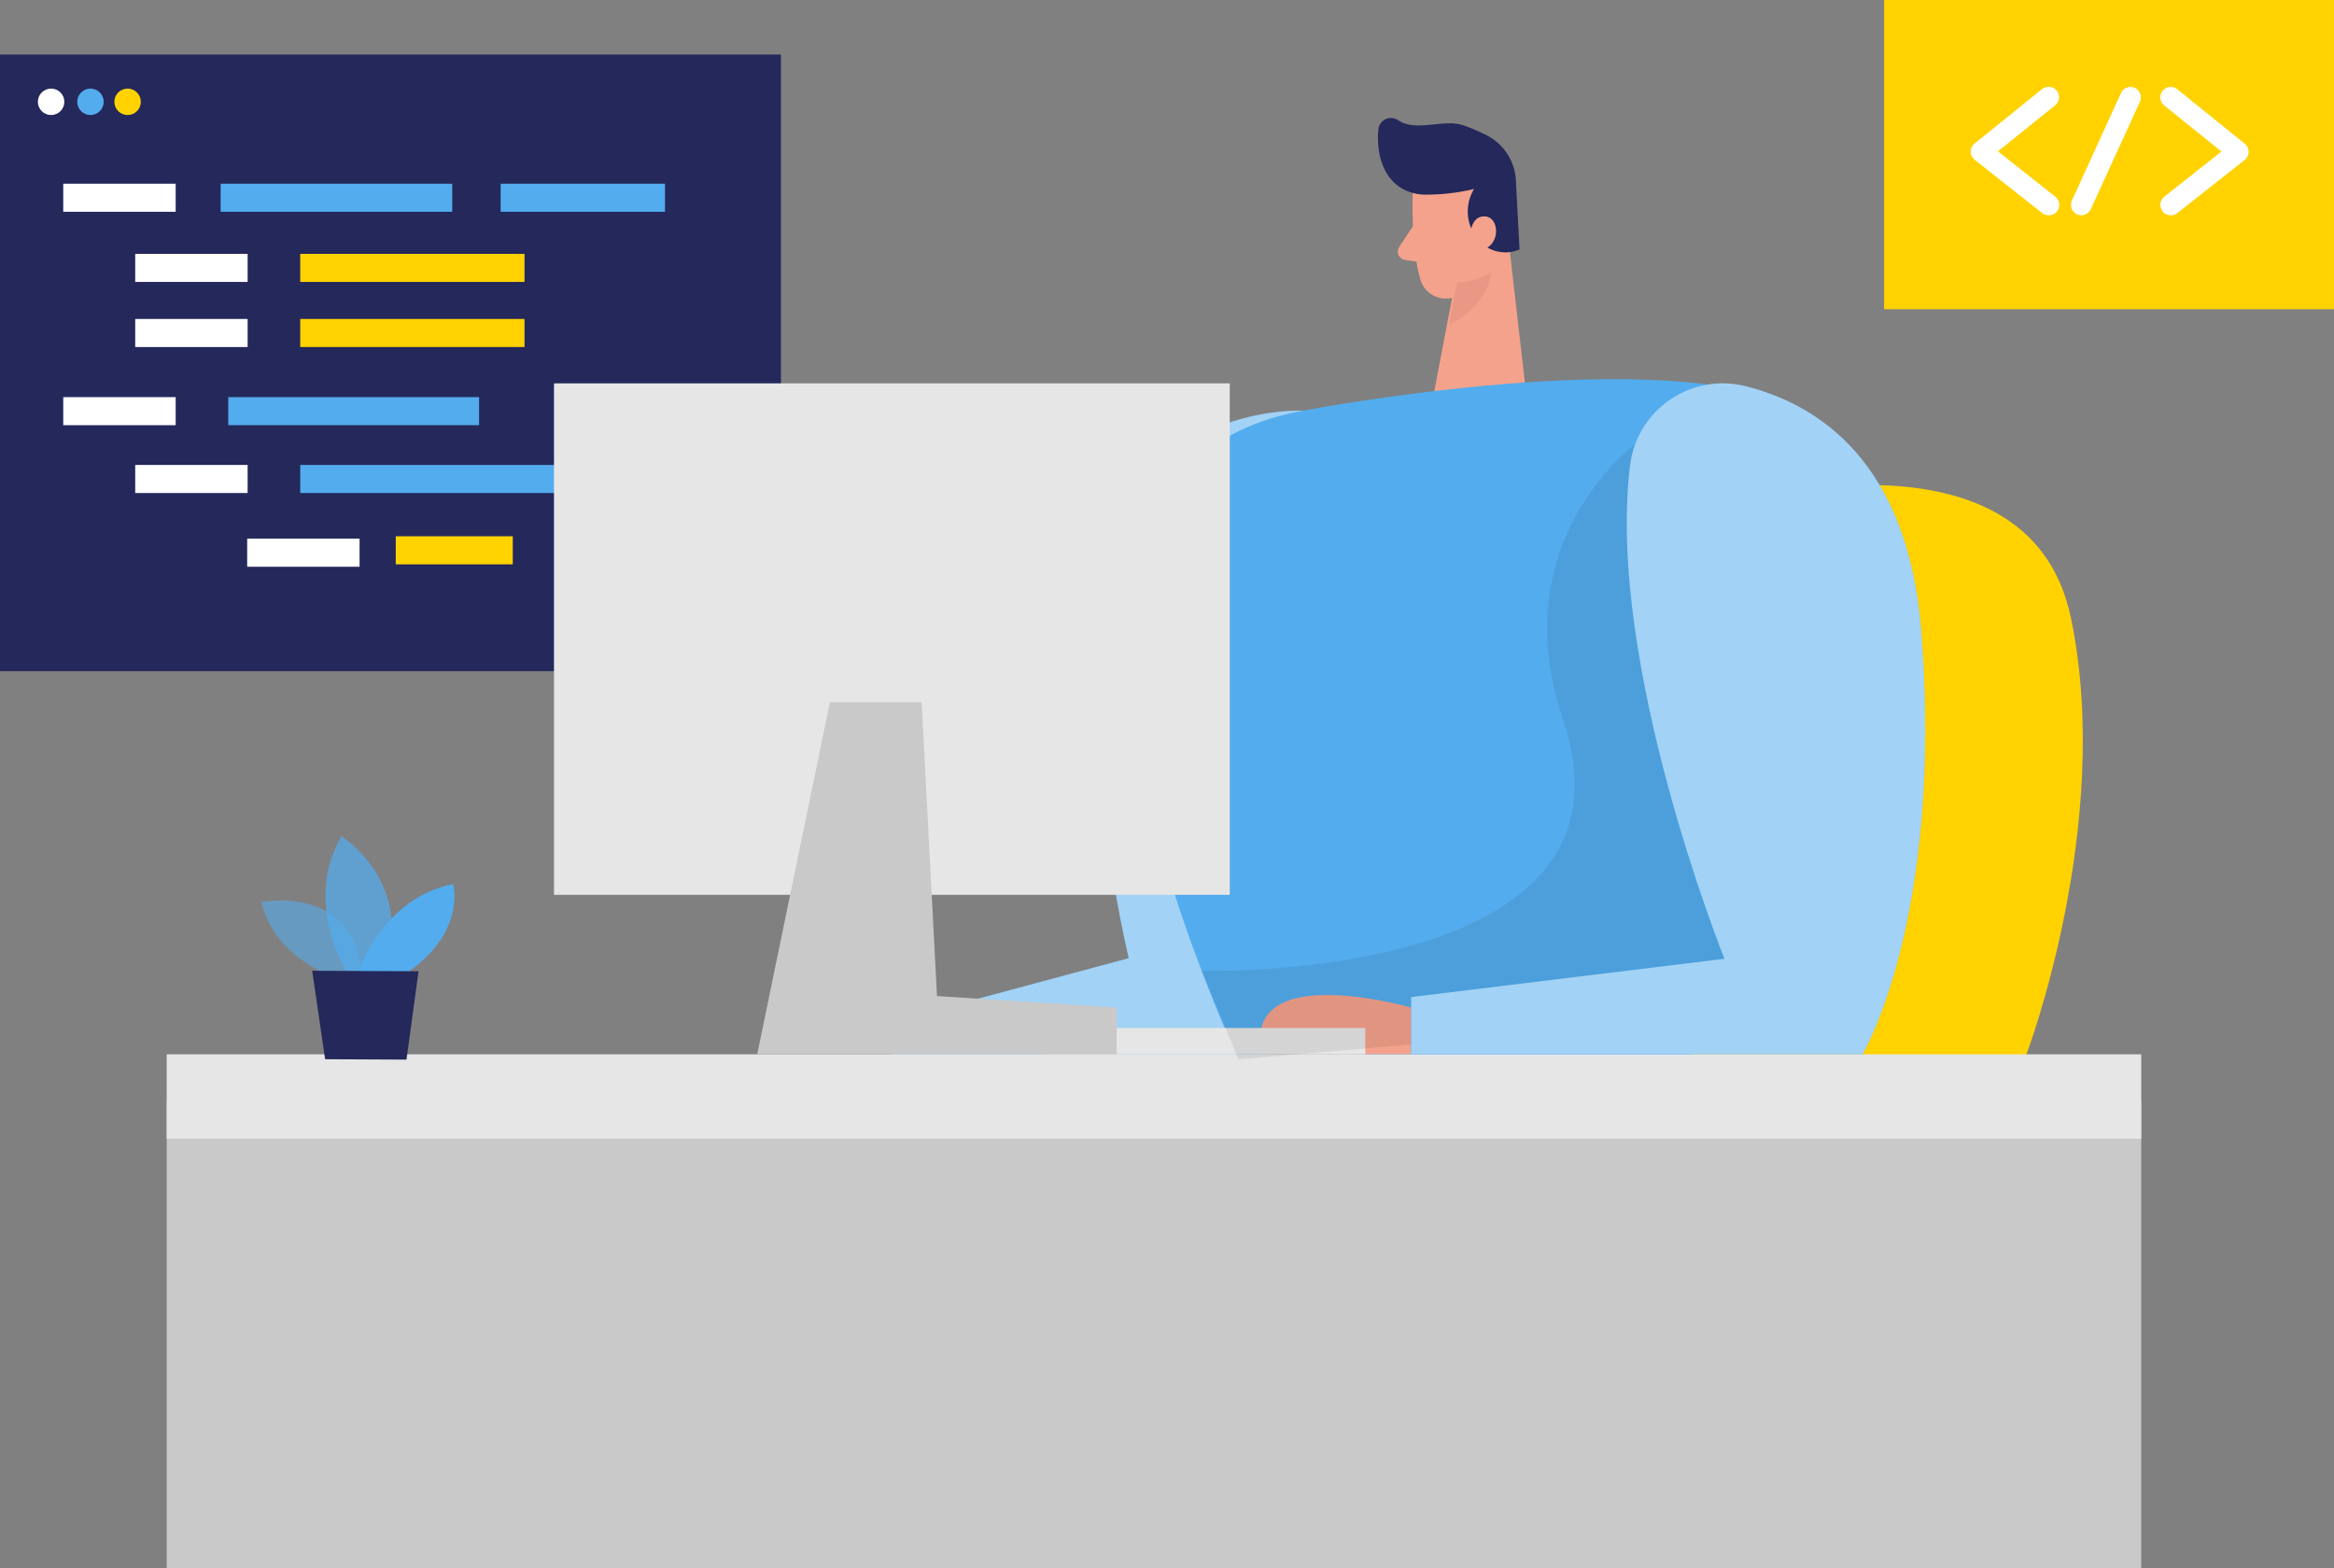 <?xml version="1.0" encoding="utf-8"?>
<!-- Generator: Adobe Illustrator 16.0.0, SVG Export Plug-In . SVG Version: 6.00 Build 0)  -->
<!DOCTYPE svg PUBLIC "-//W3C//DTD SVG 1.1//EN" "http://www.w3.org/Graphics/SVG/1.1/DTD/svg11.dtd">
<svg version="1.1" id="Layer_1" xmlns="http://www.w3.org/2000/svg" xmlns:xlink="http://www.w3.org/1999/xlink" x="0px" y="0px"
	 width="304.51px" height="204.644px" viewBox="0 0 304.51 204.644" enable-background="new 0 0 304.51 204.644"
	 xml:space="preserve">
<rect x="0" y="0" width="304.51" height="204.644" fill="#808080" stroke="none"/>
<g>
	<defs>
		<rect id="SVGID_1_" width="304.51" height="204.644"/>
	</defs>
	<clipPath id="SVGID_2_">
		<use xlink:href="#SVGID_1_"  overflow="visible"/>
	</clipPath>
	<g clip-path="url(#SVGID_2_)">
		<defs>
			<rect id="SVGID_3_" width="304.51" height="204.644"/>
		</defs>
		<clipPath id="SVGID_4_">
			<use xlink:href="#SVGID_3_"  overflow="visible"/>
		</clipPath>
		<path clip-path="url(#SVGID_4_)" fill="#FFD200" d="M223.99,66.178c0,0,40.601-12.474,46.202,14.474
			c5.604,26.948-5.825,56.992-5.825,56.992H198.25L223.99,66.178z"/>
		<path clip-path="url(#SVGID_4_)" fill="#53ACED" d="M170.023,53.592c0,0-21.508-1.015-25.741,20.361
			c-4.232,21.376,2.984,51.095,2.984,51.095l-32.429,8.72l1.634,3.866h46.264l14.21-33.292L170.023,53.592z"/>
		<g opacity="0.46" clip-path="url(#SVGID_4_)" enable-background="new    ">
			<g>
				<defs>
					<rect id="SVGID_5_" x="114.837" y="53.584" width="62.108" height="84.049"/>
				</defs>
				<clipPath id="SVGID_6_">
					<use xlink:href="#SVGID_5_"  overflow="visible"/>
				</clipPath>
				<path clip-path="url(#SVGID_6_)" fill="#FFFFFF" d="M170.023,53.592c0,0-21.508-1.015-25.741,20.361
					c-4.232,21.376,2.984,51.095,2.984,51.095l-32.429,8.72l1.634,3.866h46.264l14.21-33.292L170.023,53.592z"/>
			</g>
		</g>
		<path clip-path="url(#SVGID_4_)" fill="#F4A28C" d="M184.314,25.192c0,0-0.314,6.841,1.015,11.328
			c0.546,1.82,2.464,2.853,4.285,2.306c0.003-0.001,0.006-0.001,0.009-0.002c2.253-0.701,5.074-2.304,5.704-5.948l1.797-6.09
			c0.477-2.565-0.714-5.152-2.975-6.456C190.201,17.742,184.293,21.021,184.314,25.192"/>
		<polygon clip-path="url(#SVGID_4_)" fill="#F4A28C" points="196.656,29.912 199.204,52.201 186.811,52.719 189.937,36.296 		"/>
		<path clip-path="url(#SVGID_4_)" fill="#24285B" d="M186.029,25.405c2.115,0.001,4.226-0.248,6.282-0.741
			c-1.173,1.951-1.072,4.413,0.254,6.262c1.266,1.829,3.646,2.508,5.685,1.625l-0.467-8.791c-0.051-2.57-1.503-4.907-3.786-6.089
			c-0.986-0.502-2.003-0.939-3.045-1.309c-2.568-0.914-6.212,0.933-8.546-0.681c-0.748-0.514-1.773-0.325-2.287,0.423
			c-0.156,0.227-0.253,0.49-0.281,0.765c-0.294,2.69,0.355,6.871,4.06,8.181C184.582,25.294,185.303,25.415,186.029,25.405"/>
		<path clip-path="url(#SVGID_4_)" fill="#F4A28C" d="M191.825,30.754c0,0,0-2.639,1.929-2.517c1.928,0.121,2.091,3.928-0.579,4.394
			L191.825,30.754z"/>
		<path clip-path="url(#SVGID_4_)" fill="#F4A28C" d="M184.345,29.516l-1.798,2.71c-0.337,0.503-0.201,1.184,0.302,1.521
			c0.135,0.091,0.289,0.15,0.449,0.174l2.641,0.386L184.345,29.516z"/>
		<g opacity="0.31" clip-path="url(#SVGID_4_)" enable-background="new    ">
			<g>
				<defs>
					<rect id="SVGID_7_" x="189.044" y="35.494" width="5.542" height="6.963"/>
				</defs>
				<clipPath id="SVGID_8_">
					<use xlink:href="#SVGID_7_"  overflow="visible"/>
				</clipPath>
				<path clip-path="url(#SVGID_8_)" fill="#CE8172" d="M190.11,36.824c1.59,0.004,3.146-0.458,4.476-1.33
					c0,0-0.183,4.142-5.542,6.963L190.11,36.824z"/>
			</g>
		</g>
		<path clip-path="url(#SVGID_4_)" fill="#53ACED" d="M170.023,53.592c0,0,48.241-9.247,64.727,0
			c16.483,9.247-18.098,95.268-18.098,95.268l-50.813-1.604C165.84,147.256,121.384,62.433,170.023,53.592"/>
		<rect x="245.813" clip-path="url(#SVGID_4_)" fill="#FFD200" width="58.696" height="40.356"/>
		<path clip-path="url(#SVGID_4_)" fill="#FFFFFF" d="M267.271,28.095c-0.308,0.001-0.604-0.103-0.844-0.294l-8.8-6.953
			c-0.586-0.461-0.687-1.31-0.225-1.896c0.064-0.084,0.141-0.16,0.225-0.226l8.8-7.105c0.586-0.47,1.443-0.378,1.913,0.208
			c0.472,0.586,0.378,1.443-0.208,1.914l-7.469,6.009l7.46,5.897c0.601,0.449,0.725,1.301,0.277,1.903
			c-0.016,0.019-0.029,0.038-0.044,0.056C268.09,27.932,267.688,28.113,267.271,28.095"/>
		<path clip-path="url(#SVGID_4_)" fill="#FFFFFF" d="M283.206,28.095c-0.417,0.004-0.813-0.188-1.066-0.518
			c-0.464-0.588-0.365-1.442,0.223-1.908l7.46-5.897l-7.47-6.009c-0.585-0.471-0.679-1.328-0.208-1.913
			c0.471-0.586,1.328-0.679,1.914-0.208l8.799,7.105c0.586,0.461,0.688,1.309,0.227,1.895c-0.066,0.084-0.143,0.16-0.227,0.226
			l-8.799,6.953C283.813,28.008,283.513,28.105,283.206,28.095"/>
		<path clip-path="url(#SVGID_4_)" fill="#FFFFFF" d="M271.543,28.095c-0.192-0.001-0.383-0.043-0.559-0.122
			c-0.679-0.313-0.978-1.115-0.67-1.796l6.405-14.038c0.311-0.684,1.118-0.986,1.802-0.675c0.683,0.311,0.986,1.118,0.674,1.802
			l-6.415,14.037C272.562,27.788,272.075,28.098,271.543,28.095"/>
		<rect x="21.752" y="143.612" clip-path="url(#SVGID_4_)" fill="#C9C9C9" width="257.606" height="61.032"/>
		<rect x="21.752" y="137.593" clip-path="url(#SVGID_4_)" fill="#E6E6E6" width="257.606" height="11.013"/>
		<rect y="7.115" clip-path="url(#SVGID_4_)" fill="#24285B" width="101.886" height="80.479"/>
		<rect x="29.78" y="51.826" clip-path="url(#SVGID_4_)" fill="#53ACED" width="32.723" height="3.664"/>
		<rect x="39.169" y="41.625" clip-path="url(#SVGID_4_)" fill="#FFD200" width="29.262" height="3.664"/>
		<rect x="51.633" y="69.984" clip-path="url(#SVGID_4_)" fill="#FFD200" width="15.266" height="3.665"/>
		<rect x="39.169" y="60.677" clip-path="url(#SVGID_4_)" fill="#53ACED" width="38.996" height="3.664"/>
		<rect x="17.641" y="60.677" clip-path="url(#SVGID_4_)" fill="#FFFFFF" width="14.667" height="3.664"/>
		<rect x="32.247" y="70.299" clip-path="url(#SVGID_4_)" fill="#FFFFFF" width="14.667" height="3.664"/>
		<rect x="8.252" y="51.826" clip-path="url(#SVGID_4_)" fill="#FFFFFF" width="14.667" height="3.664"/>
		<path clip-path="url(#SVGID_4_)" fill="#FFFFFF" d="M6.668,11.561c0.953,0,1.726,0.772,1.726,1.726
			c0,0.953-0.773,1.725-1.726,1.725s-1.726-0.772-1.726-1.725C4.942,12.333,5.715,11.561,6.668,11.561"/>
		<path clip-path="url(#SVGID_4_)" fill="#53ACED" d="M11.804,11.561c0.953,0,1.726,0.772,1.726,1.726
			c0,0.953-0.773,1.725-1.726,1.725s-1.725-0.772-1.725-1.725C10.079,12.333,10.851,11.561,11.804,11.561"/>
		<path clip-path="url(#SVGID_4_)" fill="#FFD200" d="M16.646,11.561c0.953,0,1.726,0.772,1.726,1.726
			c0,0.953-0.773,1.725-1.726,1.725s-1.726-0.772-1.726-1.725C14.92,12.333,15.693,11.561,16.646,11.561"/>
		<rect x="8.252" y="23.974" clip-path="url(#SVGID_4_)" fill="#FFFFFF" width="14.667" height="3.664"/>
		<rect x="17.641" y="33.129" clip-path="url(#SVGID_4_)" fill="#FFFFFF" width="14.667" height="3.664"/>
		<rect x="39.169" y="33.129" clip-path="url(#SVGID_4_)" fill="#FFD200" width="29.262" height="3.664"/>
		<rect x="17.641" y="41.625" clip-path="url(#SVGID_4_)" fill="#FFFFFF" width="14.667" height="3.664"/>
		<rect x="28.785" y="23.974" clip-path="url(#SVGID_4_)" fill="#53ACED" width="30.217" height="3.664"/>
		<rect x="65.315" y="23.974" clip-path="url(#SVGID_4_)" fill="#53ACED" width="21.447" height="3.664"/>
		<path clip-path="url(#SVGID_4_)" fill="#F4A28C" d="M184.111,131.493c0,0-22.157-6.414-19.498,6.091h19.498V131.493z"/>
		<rect x="136.213" y="134.153" clip-path="url(#SVGID_4_)" fill="#E6E6E6" width="41.91" height="3.44"/>
		<rect x="72.278" y="50.029" clip-path="url(#SVGID_4_)" fill="#E6E6E6" width="88.164" height="66.747"/>
		<g opacity="0.08" clip-path="url(#SVGID_4_)" enable-background="new    ">
			<g>
				<defs>
					<rect id="SVGID_9_" x="156.787" y="57.977" width="78.196" height="80.266"/>
				</defs>
				<clipPath id="SVGID_10_">
					<use xlink:href="#SVGID_9_"  overflow="visible"/>
				</clipPath>
				<path clip-path="url(#SVGID_10_)" d="M213.344,57.977c0,0-17.308,12.617-9.44,35.84c11.723,34.601-47.117,32.875-47.117,32.875
					l4.791,11.551l67.529-5.796l5.877-23.346L213.344,57.977z"/>
			</g>
		</g>
		<polygon clip-path="url(#SVGID_4_)" fill="#C9C9C9" points="108.27,91.665 98.79,137.593 145.693,137.593 145.693,131.493 
			122.247,129.991 120.247,91.665 		"/>
		<path clip-path="url(#SVGID_4_)" fill="#53ACED" d="M212.674,60.717c0.823-6.676,6.904-11.419,13.58-10.595
			c0.479,0.059,0.952,0.147,1.421,0.262c9.398,2.334,21.203,9.724,22.97,31.871c2.994,37.555-7.654,55.338-7.654,55.338h-58.879
			v-7.471l40.874-4.993C224.985,125.129,209.485,86.61,212.674,60.717"/>
		<g opacity="0.46" clip-path="url(#SVGID_4_)" enable-background="new    ">
			<g>
				<defs>
					<rect id="SVGID_11_" x="184.111" y="50.029" width="67.063" height="87.564"/>
				</defs>
				<clipPath id="SVGID_12_">
					<use xlink:href="#SVGID_11_"  overflow="visible"/>
				</clipPath>
				<path clip-path="url(#SVGID_12_)" fill="#FFFFFF" d="M212.674,60.717c0.823-6.676,6.904-11.419,13.58-10.595
					c0.479,0.059,0.952,0.147,1.421,0.262c9.398,2.334,21.203,9.724,22.97,31.871c2.994,37.555-7.654,55.338-7.654,55.338h-58.879
					v-7.471l40.874-4.993C224.985,125.129,209.485,86.61,212.674,60.717"/>
			</g>
		</g>
		<g opacity="0.58" clip-path="url(#SVGID_4_)" enable-background="new    ">
			<g>
				<defs>
					<rect id="SVGID_13_" x="34.094" y="117.512" width="13.256" height="10.905"/>
				</defs>
				<clipPath id="SVGID_14_">
					<use xlink:href="#SVGID_13_"  overflow="visible"/>
				</clipPath>
				<path clip-path="url(#SVGID_14_)" fill="#53ACED" d="M44.244,127.738c0,0-8.313-2.273-10.15-10.02
					c0,0,12.891-2.607,13.256,10.699L44.244,127.738z"/>
			</g>
		</g>
		<g opacity="0.73" clip-path="url(#SVGID_4_)" enable-background="new    ">
			<g>
				<defs>
					<rect id="SVGID_15_" x="42.463" y="109.123" width="8.671" height="17.803"/>
				</defs>
				<clipPath id="SVGID_16_">
					<use xlink:href="#SVGID_15_"  overflow="visible"/>
				</clipPath>
				<path clip-path="url(#SVGID_16_)" fill="#53ACED" d="M45.269,126.906c0,0-5.816-9.188-0.701-17.783
					c0,0,9.805,6.232,5.451,17.803L45.269,126.906z"/>
			</g>
		</g>
		<path clip-path="url(#SVGID_4_)" fill="#53ACED" d="M46.761,126.916c0,0,3.045-9.703,12.362-11.541c0,0,1.736,6.293-6.018,11.571
			L46.761,126.916z"/>
		<polygon clip-path="url(#SVGID_4_)" fill="#24285B" points="40.732,126.692 42.417,138.233 53.034,138.284 54.607,126.753 		"/>
	</g>
</g>
</svg>
